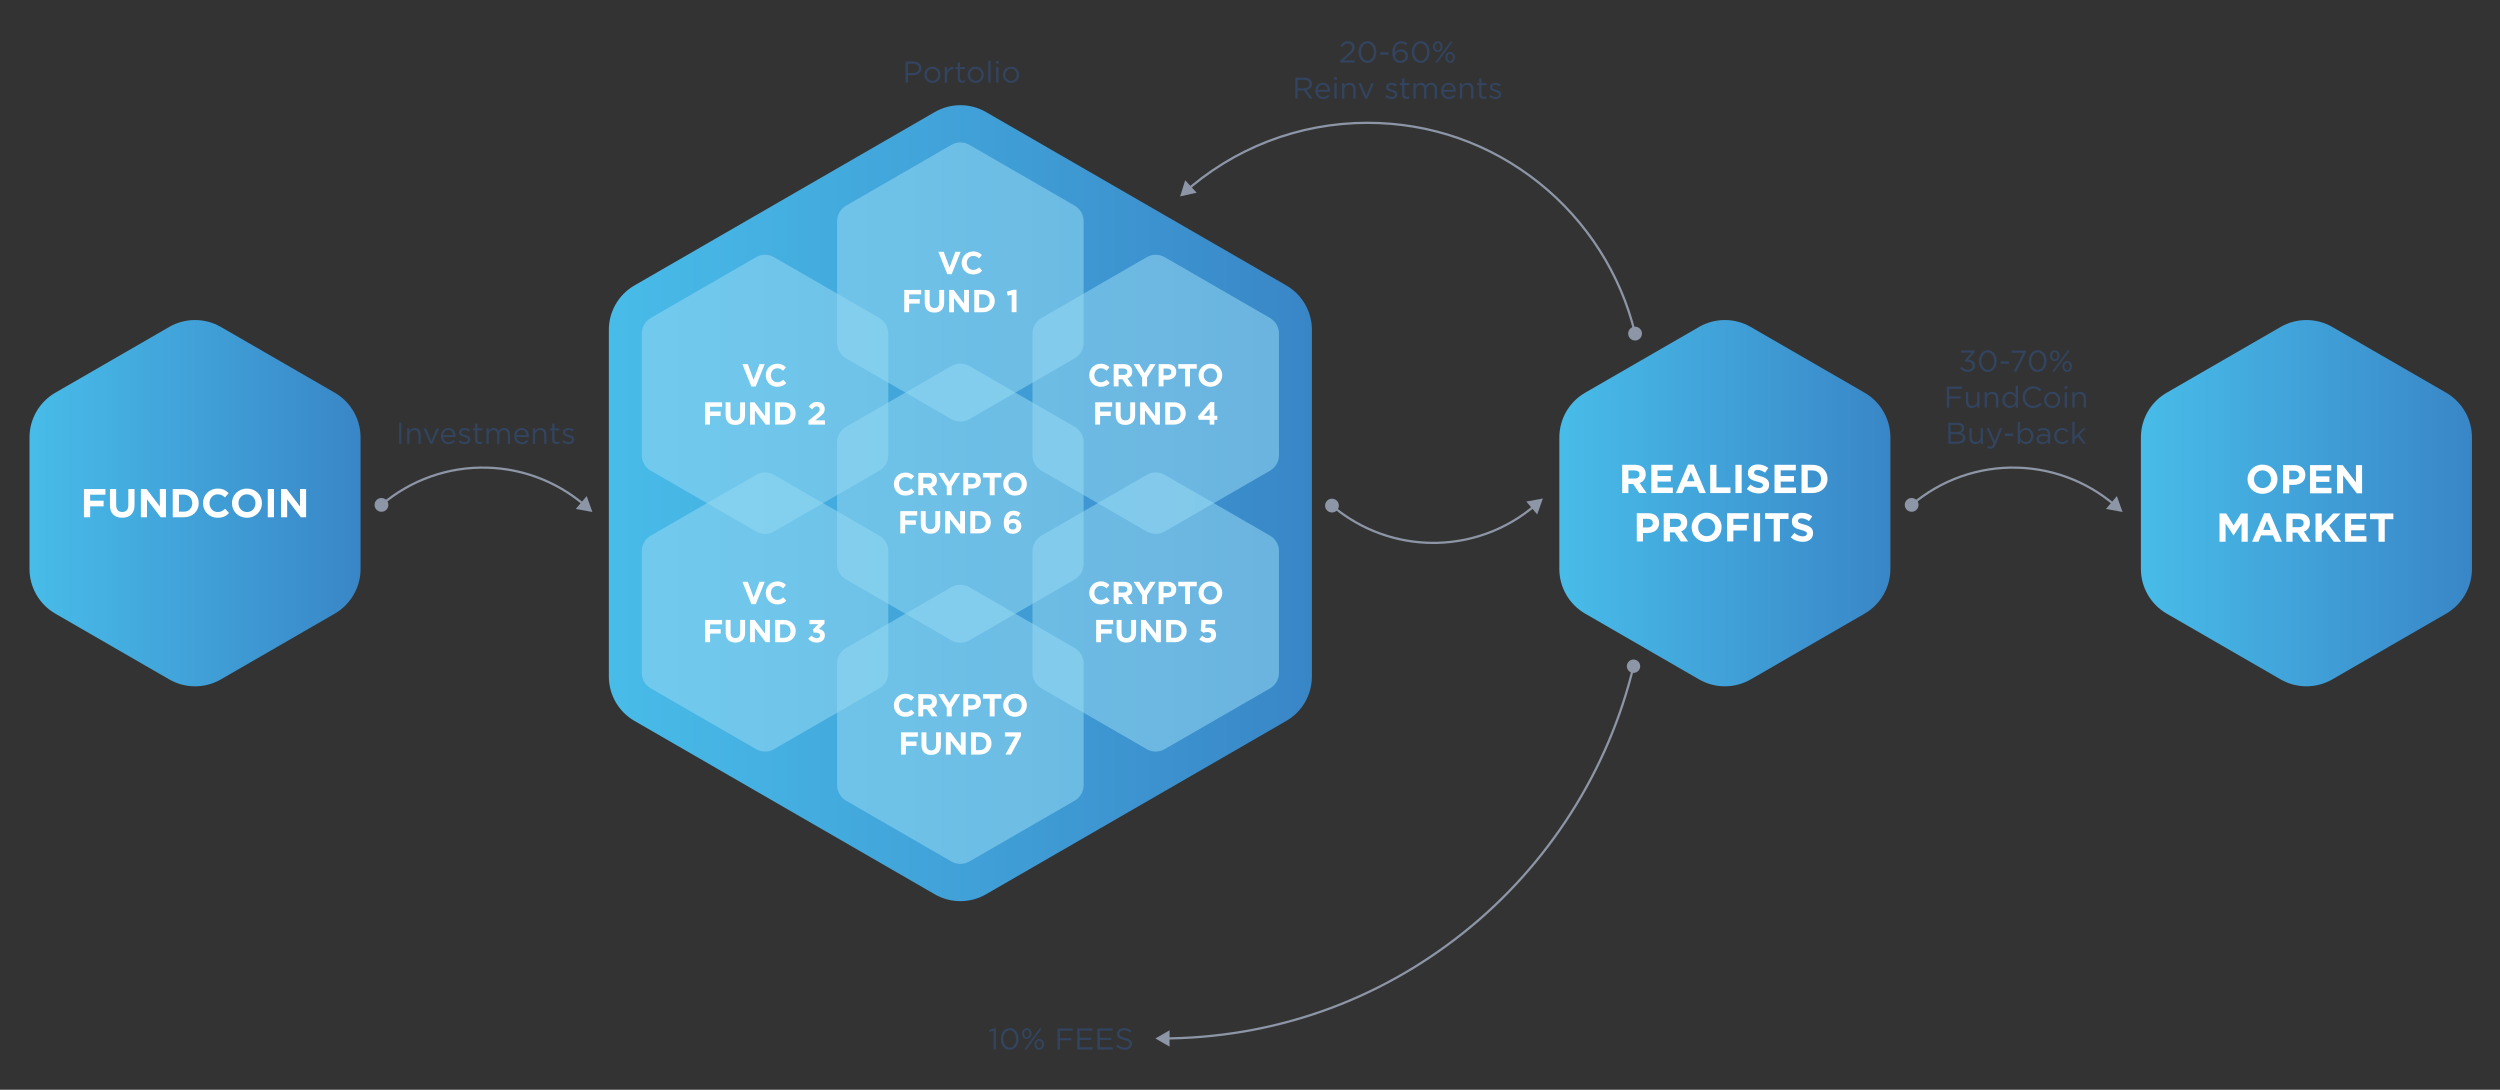 <?xml version="1.0" encoding="utf-8"?>
<!-- Generator: Adobe Illustrator 17.0.0, SVG Export Plug-In . SVG Version: 6.00 Build 0)  -->
<!DOCTYPE svg PUBLIC "-//W3C//DTD SVG 1.1//EN" "http://www.w3.org/Graphics/SVG/1.1/DTD/svg11.dtd">
<svg version="1.1" id="Layer_1" xmlns="http://www.w3.org/2000/svg" xmlns:xlink="http://www.w3.org/1999/xlink" x="0px" y="0px"
	 width="1105.51px" height="481.89px" viewBox="0 0 1105.51 481.89" enable-background="new 0 0 1105.51 481.89"
	 xml:space="preserve">
<rect x="0" y="0" width="1105.51" height="481.89" fill="#333333" stroke="none"/>
<g>
	<g>
		<path fill="#8D96A6" d="M260.675,226.009c-12.314-11.631-28.432-18.277-45.381-18.715c-16.973-0.448-33.391,5.37-46.286,16.352
			l-0.648-0.762c13.085-11.141,29.763-17.031,46.96-16.59c17.197,0.444,33.548,7.188,46.043,18.988L260.675,226.009z"/>
		<circle fill="#8D96A6" cx="168.684" cy="223.265" r="3.051"/>
		<polygon fill="#8D96A6" points="259.441,219.368 261.95,226.401 254.605,225.058 		"/>
	</g>
	<g>
		<path fill="#8D96A6" d="M937.332,226.009c-12.314-11.631-28.432-18.277-45.381-18.715c-16.954-0.445-33.389,5.37-46.285,16.352
			l-0.648-0.762c13.085-11.141,29.772-17.031,46.959-16.59c17.196,0.444,33.548,7.188,46.043,18.988L937.332,226.009z"/>
		<circle fill="#8D96A6" cx="845.342" cy="223.265" r="3.051"/>
		<polygon fill="#8D96A6" points="936.098,219.368 938.608,226.401 931.263,225.058 		"/>
	</g>
	<g>
		<path fill="#8D96A6" d="M633.827,240.567c-16.554,0-32.521-5.862-45.149-16.612l0.648-0.762
			c12.898,10.981,29.358,16.782,46.286,16.351c16.949-0.437,33.066-7.083,45.381-18.714l0.688,0.727
			c-12.495,11.801-28.847,18.544-46.043,18.987C635.034,240.559,634.428,240.567,633.827,240.567z"/>
		<circle fill="#8D96A6" cx="589.002" cy="223.573" r="3.051"/>
		<polygon fill="#8D96A6" points="679.758,227.471 682.268,220.438 674.923,221.781 		"/>
	</g>
	<g>
		<circle fill="#8D96A6" cx="722.346" cy="294.601" r="2.956"/>
		<polygon fill="#8D96A6" points="517.178,462.833 510.916,459.212 517.183,455.6 		"/>
		<path fill="#8D96A6" d="M513.221,459.716v-1c49.159,0,95.409-16.173,133.75-46.771c37.216-29.699,63.812-71.399,74.889-117.419
			l0.973,0.234c-11.129,46.234-37.849,88.129-75.237,117.966C609.075,443.468,562.609,459.716,513.221,459.716z"/>
	</g>
	<g>
		<circle fill="#8D96A6" cx="723.033" cy="147.513" r="3.059"/>
		<path fill="#8D96A6" d="M722.547,147.586c-6.259-26.002-21.286-49.564-42.314-66.346c-21.665-17.288-47.798-26.427-75.574-26.427
			c-30.237,0-59.199,11.194-81.552,31.521l-0.672-0.74c22.536-20.494,51.737-31.781,82.224-31.781
			c28.006,0,54.354,9.214,76.197,26.646c21.202,16.919,36.354,40.676,42.664,66.893L722.547,147.586z"/>
		<polygon fill="#8D96A6" points="524.095,79.707 521.859,86.852 529.164,85.215 		"/>
	</g>
	<g>
		<linearGradient id="SVGID_1_" gradientUnits="userSpaceOnUse" x1="13.045" y1="222.503" x2="159.44" y2="222.503">
			<stop  offset="0" style="stop-color:#48BCE9"/>
			<stop  offset="1" style="stop-color:#3986C7"/>
		</linearGradient>
		<path fill="url(#SVGID_1_)" d="M148.01,173.644l-50.338-29.063c-7.072-4.084-15.787-4.084-22.859,0l-50.338,29.063
			c-7.073,4.084-11.43,11.63-11.43,19.797v58.125c0,8.167,4.357,15.713,11.43,19.797l50.338,29.063
			c3.536,2.042,7.483,3.063,11.43,3.063s7.894-1.021,11.43-3.063l50.338-29.063c7.073-4.084,11.43-11.63,11.43-19.797v-58.125
			C159.44,185.274,155.083,177.728,148.01,173.644z"/>
		<g>
			<path fill="#FFFFFF" d="M37.118,216.262h9.504v2.496h-6.758v2.657h5.956v2.496h-5.956v4.832h-2.746V216.262z"/>
			<path fill="#FFFFFF" d="M48.619,223.395v-7.133h2.746v7.061c0,2.033,1.016,3.085,2.692,3.085s2.692-1.016,2.692-2.995v-7.151
				h2.746v7.044c0,3.78-2.122,5.634-5.474,5.634C50.67,228.94,48.619,227.068,48.619,223.395z"/>
			<path fill="#FFFFFF" d="M62.295,216.262h2.532l5.848,7.685v-7.685h2.711v12.482H71.05l-6.045-7.935v7.935h-2.71V216.262z"/>
			<path fill="#FFFFFF" d="M76.382,216.262h4.868c3.923,0,6.633,2.693,6.633,6.241c0,3.513-2.71,6.241-6.633,6.241h-4.868V216.262z
				 M81.249,226.266c2.247,0,3.762-1.516,3.762-3.762c0-2.211-1.515-3.762-3.762-3.762h-2.122v7.525H81.249z"/>
			<path fill="#FFFFFF" d="M89.772,222.504c0-3.548,2.674-6.455,6.508-6.455c2.353,0,3.673,0.891,4.832,2.033l-1.64,1.89
				c-0.963-0.874-1.783-1.391-3.21-1.391c-2.104,0-3.62,1.748-3.62,3.923c0,2.14,1.48,3.923,3.62,3.923
				c1.426,0,2.3-0.571,3.281-1.462l1.748,1.873c-1.284,1.373-2.71,2.122-5.117,2.122C92.501,228.958,89.772,226.123,89.772,222.504z
				"/>
			<path fill="#FFFFFF" d="M102.575,222.504c0-3.548,2.799-6.455,6.651-6.455c3.852,0,6.615,2.871,6.615,6.455
				c0,3.548-2.799,6.455-6.651,6.455C105.339,228.958,102.575,226.087,102.575,222.504z M112.971,222.504
				c0-2.14-1.57-3.923-3.78-3.923c-2.211,0-3.744,1.748-3.744,3.923c0,2.14,1.569,3.923,3.78,3.923
				C111.437,226.426,112.971,224.679,112.971,222.504z"/>
			<path fill="#FFFFFF" d="M118.409,216.262h2.746v12.482h-2.746V216.262z"/>
			<path fill="#FFFFFF" d="M124.275,216.262h2.532l5.848,7.685v-7.685h2.711v12.482h-2.336l-6.045-7.935v7.935h-2.71V216.262z"/>
		</g>
	</g>
	<g>
		<path fill="#32445F" d="M176.451,186.968h1.05v9.303h-1.05V186.968z"/>
		<path fill="#32445F" d="M180.054,189.4h1.023v1.196c0.452-0.745,1.17-1.342,2.353-1.342c1.661,0,2.632,1.116,2.632,2.751v4.266
			h-1.023v-4.014c0-1.276-0.691-2.073-1.9-2.073c-1.183,0-2.061,0.864-2.061,2.153v3.934h-1.023V189.4z"/>
		<path fill="#32445F" d="M187.302,189.4h1.13l2.312,5.702l2.326-5.702h1.103l-2.99,6.924h-0.903L187.302,189.4z"/>
		<path fill="#32445F" d="M198.416,195.54c0.944,0,1.608-0.385,2.167-0.97l0.638,0.571c-0.691,0.771-1.528,1.29-2.831,1.29
			c-1.887,0-3.429-1.449-3.429-3.588c0-1.994,1.396-3.588,3.296-3.588c2.033,0,3.203,1.621,3.203,3.641c0,0.093,0,0.2-0.014,0.359
			h-5.449C196.144,194.703,197.207,195.54,198.416,195.54z M200.423,192.43c-0.119-1.25-0.837-2.312-2.192-2.312
			c-1.183,0-2.087,0.983-2.233,2.312H200.423z"/>
		<path fill="#32445F" d="M202.687,195.394l0.519-0.731c0.744,0.558,1.568,0.877,2.379,0.877c0.824,0,1.422-0.425,1.422-1.116
			c0-0.691-0.811-0.957-1.714-1.209c-1.077-0.306-2.273-0.678-2.273-1.967c0-1.183,0.984-1.967,2.34-1.967
			c0.837,0,1.768,0.292,2.472,0.757l-0.465,0.771c-0.639-0.412-1.369-0.665-2.034-0.665c-0.811,0-1.328,0.425-1.328,1.023
			c0,0.651,0.851,0.904,1.768,1.183c1.062,0.319,2.206,0.731,2.206,1.994c0,1.303-1.077,2.06-2.445,2.06
			C204.548,196.404,203.458,196.019,202.687,195.394z"/>
		<path fill="#32445F" d="M210.106,194.45v-4.146h-0.957V189.4h0.957v-2.073h1.023v2.073h2.18v0.904h-2.18v4.014
			c0,0.837,0.465,1.143,1.156,1.143c0.346,0,0.638-0.066,0.997-0.239v0.877c-0.359,0.186-0.745,0.292-1.236,0.292
			C210.943,196.391,210.106,195.846,210.106,194.45z"/>
		<path fill="#32445F" d="M215.119,189.4h1.023v1.156c0.452-0.678,1.063-1.302,2.22-1.302c1.116,0,1.834,0.598,2.206,1.369
			c0.492-0.757,1.223-1.369,2.419-1.369c1.582,0,2.552,1.063,2.552,2.764v4.253h-1.023v-4.014c0-1.329-0.664-2.073-1.78-2.073
			c-1.037,0-1.901,0.771-1.901,2.126v3.96h-1.01v-4.041c0-1.289-0.678-2.046-1.768-2.046s-1.914,0.904-1.914,2.166v3.921h-1.023
			V189.4z"/>
		<path fill="#32445F" d="M230.796,195.54c0.944,0,1.608-0.385,2.167-0.97l0.638,0.571c-0.691,0.771-1.528,1.29-2.831,1.29
			c-1.887,0-3.429-1.449-3.429-3.588c0-1.994,1.396-3.588,3.296-3.588c2.033,0,3.203,1.621,3.203,3.641c0,0.093,0,0.2-0.014,0.359
			h-5.449C228.523,194.703,229.587,195.54,230.796,195.54z M232.803,192.43c-0.119-1.25-0.837-2.312-2.192-2.312
			c-1.183,0-2.087,0.983-2.233,2.312H232.803z"/>
		<path fill="#32445F" d="M235.638,189.4h1.023v1.196c0.452-0.745,1.17-1.342,2.353-1.342c1.661,0,2.632,1.116,2.632,2.751v4.266
			h-1.023v-4.014c0-1.276-0.691-2.073-1.9-2.073c-1.183,0-2.061,0.864-2.061,2.153v3.934h-1.023V189.4z"/>
		<path fill="#32445F" d="M244.188,194.45v-4.146h-0.957V189.4h0.957v-2.073h1.023v2.073h2.18v0.904h-2.18v4.014
			c0,0.837,0.465,1.143,1.156,1.143c0.346,0,0.638-0.066,0.996-0.239v0.877c-0.358,0.186-0.744,0.292-1.235,0.292
			C245.024,196.391,244.188,195.846,244.188,194.45z"/>
		<path fill="#32445F" d="M248.63,195.394l0.519-0.731c0.744,0.558,1.568,0.877,2.379,0.877c0.824,0,1.422-0.425,1.422-1.116
			c0-0.691-0.811-0.957-1.714-1.209c-1.077-0.306-2.273-0.678-2.273-1.967c0-1.183,0.984-1.967,2.34-1.967
			c0.837,0,1.768,0.292,2.472,0.757l-0.465,0.771c-0.639-0.412-1.369-0.665-2.034-0.665c-0.811,0-1.328,0.425-1.328,1.023
			c0,0.651,0.851,0.904,1.768,1.183c1.062,0.319,2.206,0.731,2.206,1.994c0,1.303-1.077,2.06-2.445,2.06
			C250.491,196.404,249.401,196.019,248.63,195.394z"/>
	</g>
	<g>
		<path fill="#32445F" d="M400.464,27.211h3.482c2.1,0,3.482,1.116,3.482,2.977c0,2.007-1.675,3.043-3.655,3.043h-2.26v3.283h-1.05
			V27.211z M403.813,32.274c1.542,0,2.552-0.824,2.552-2.073c0-1.329-0.997-2.02-2.499-2.02h-2.353v4.093H403.813z"/>
		<path fill="#32445F" d="M408.749,33.085c0-1.94,1.515-3.589,3.588-3.589c2.061,0,3.575,1.622,3.575,3.589
			c0,1.94-1.528,3.588-3.602,3.588C410.251,36.674,408.749,35.052,408.749,33.085z M414.862,33.085c0-1.476-1.103-2.685-2.552-2.685
			c-1.488,0-2.512,1.209-2.512,2.685c0,1.475,1.09,2.671,2.538,2.671C413.826,35.757,414.862,34.561,414.862,33.085z"/>
		<path fill="#32445F" d="M417.764,29.643h1.023v1.794c0.505-1.143,1.502-1.967,2.805-1.914v1.103h-0.08
			c-1.502,0-2.725,1.077-2.725,3.15v2.738h-1.023V29.643z"/>
		<path fill="#32445F" d="M423.509,34.693v-4.146h-0.957v-0.904h0.957V27.57h1.023v2.073h2.18v0.904h-2.18v4.014
			c0,0.837,0.465,1.143,1.156,1.143c0.346,0,0.638-0.066,0.996-0.239v0.877c-0.358,0.186-0.744,0.292-1.235,0.292
			C424.346,36.634,423.509,36.089,423.509,34.693z"/>
		<path fill="#32445F" d="M427.897,33.085c0-1.94,1.515-3.589,3.588-3.589c2.061,0,3.575,1.622,3.575,3.589
			c0,1.94-1.528,3.588-3.602,3.588C429.399,36.674,427.897,35.052,427.897,33.085z M434.011,33.085c0-1.476-1.103-2.685-2.552-2.685
			c-1.488,0-2.512,1.209-2.512,2.685c0,1.475,1.09,2.671,2.538,2.671C432.975,35.757,434.011,34.561,434.011,33.085z"/>
		<path fill="#32445F" d="M437.006,26.812h1.023v9.702h-1.023V26.812z"/>
		<path fill="#32445F" d="M440.437,27.012h1.169v1.129h-1.169V27.012z M440.503,29.643h1.023v6.871h-1.023V29.643z"/>
		<path fill="#32445F" d="M443.481,33.085c0-1.94,1.515-3.589,3.588-3.589c2.061,0,3.575,1.622,3.575,3.589
			c0,1.94-1.528,3.588-3.602,3.588C444.983,36.674,443.481,35.052,443.481,33.085z M449.595,33.085c0-1.476-1.103-2.685-2.552-2.685
			c-1.488,0-2.512,1.209-2.512,2.685c0,1.475,1.09,2.671,2.538,2.671C448.559,35.757,449.595,34.561,449.595,33.085z"/>
	</g>
	<g>
		<path fill="#32445F" d="M439.37,455.803l-1.754,0.545l-0.253-0.85l2.272-0.785h0.771v9.37h-1.037V455.803z"/>
		<path fill="#32445F" d="M442.576,459.432c0-2.605,1.555-4.812,3.947-4.812c2.392,0,3.907,2.18,3.907,4.812
			c0,2.604-1.542,4.811-3.934,4.811C444.09,464.242,442.576,462.062,442.576,459.432z M449.34,459.432
			c0-2.033-1.116-3.854-2.844-3.854c-1.741,0-2.831,1.78-2.831,3.854c0,2.033,1.116,3.854,2.857,3.854
			S449.34,461.491,449.34,459.432z"/>
		<path fill="#32445F" d="M451.95,457.053c0-1.263,0.851-2.379,2.126-2.379c1.249,0,2.087,1.103,2.087,2.379
			c0,1.262-0.851,2.379-2.113,2.379S451.95,458.328,451.95,457.053z M455.286,457.053c0-0.931-0.559-1.635-1.236-1.635
			c-0.731,0-1.209,0.73-1.209,1.635c0,0.93,0.545,1.635,1.235,1.635C454.793,458.688,455.286,457.969,455.286,457.053z
			 M459.738,454.779h0.943l-6.818,9.304h-0.956L459.738,454.779z M457.438,461.811c0-1.263,0.851-2.379,2.113-2.379
			s2.087,1.104,2.087,2.379c0,1.262-0.837,2.379-2.113,2.379C458.276,464.189,457.438,463.086,457.438,461.811z M460.761,461.811
			c0-0.931-0.545-1.635-1.236-1.635c-0.718,0-1.209,0.73-1.209,1.635c0,0.93,0.545,1.635,1.235,1.635
			C460.283,463.445,460.761,462.728,460.761,461.811z"/>
		<path fill="#32445F" d="M467.654,454.779h6.686v0.971h-5.636v3.322h5.037v0.957h-5.037v4.054h-1.05V454.779z"/>
		<path fill="#32445F" d="M476.376,454.779h6.726v0.957h-5.676v3.177h5.077v0.957h-5.077v3.256h5.742v0.957h-6.792V454.779z"/>
		<path fill="#32445F" d="M485.286,454.779h6.726v0.957h-5.676v3.177h5.077v0.957h-5.077v3.256h5.742v0.957h-6.792V454.779z"/>
		<path fill="#32445F" d="M493.583,462.728l0.651-0.771c0.971,0.877,1.9,1.315,3.189,1.315c1.25,0,2.073-0.665,2.073-1.608
			c0-0.863-0.465-1.355-2.418-1.768c-2.141-0.465-3.124-1.156-3.124-2.711c0-1.463,1.289-2.539,3.058-2.539
			c1.355,0,2.325,0.386,3.269,1.144l-0.611,0.811c-0.863-0.704-1.728-1.011-2.685-1.011c-1.209,0-1.979,0.665-1.979,1.529
			c0,0.877,0.478,1.369,2.524,1.807c2.073,0.453,3.03,1.21,3.03,2.658c0,1.596-1.329,2.632-3.176,2.632
			C495.91,464.216,494.7,463.725,493.583,462.728z"/>
	</g>
	<g>
		<path fill="#32445F" d="M592.615,26.853l3.375-2.977c1.436-1.263,1.941-1.994,1.941-2.924c0-1.09-0.865-1.781-1.875-1.781
			c-1.062,0-1.754,0.558-2.498,1.595l-0.771-0.558c0.838-1.249,1.715-1.98,3.35-1.98c1.676,0,2.885,1.116,2.885,2.658
			c0,1.356-0.732,2.18-2.354,3.615l-2.484,2.206h4.93v0.957h-6.498V26.853z"/>
		<path fill="#32445F" d="M600.766,23.012c0-2.604,1.555-4.811,3.947-4.811s3.908,2.18,3.908,4.811c0,2.605-1.543,4.812-3.934,4.812
			C602.281,27.823,600.766,25.644,600.766,23.012z M607.531,23.012c0-2.033-1.117-3.854-2.844-3.854
			c-1.742,0-2.832,1.781-2.832,3.854c0,2.034,1.117,3.854,2.857,3.854C606.455,26.866,607.531,25.072,607.531,23.012z"/>
		<path fill="#32445F" d="M610.314,23.131h3.693v1.077h-3.693V23.131z"/>
		<path fill="#32445F" d="M615.686,23.251c0-2.831,1.436-5.05,3.869-5.05c1.115,0,1.939,0.399,2.75,1.063l-0.611,0.811
			c-0.691-0.585-1.342-0.917-2.193-0.917c-1.674,0-2.725,1.688-2.725,4.067v0.04c0.506-0.745,1.289-1.422,2.645-1.422
			c1.729,0,3.217,1.117,3.217,2.884c0,1.794-1.449,3.097-3.336,3.097C617.215,27.823,615.686,26.561,615.686,23.251z M621.561,24.74
			c0-1.143-0.93-1.994-2.273-1.994c-1.395,0-2.324,0.997-2.324,2.06c0,1.183,0.982,2.086,2.352,2.086S621.561,25.949,621.561,24.74z
			"/>
		<path fill="#32445F" d="M624.303,23.012c0-2.604,1.555-4.811,3.947-4.811s3.908,2.18,3.908,4.811c0,2.605-1.543,4.812-3.934,4.812
			C625.818,27.823,624.303,25.644,624.303,23.012z M631.068,23.012c0-2.033-1.117-3.854-2.844-3.854
			c-1.742,0-2.832,1.781-2.832,3.854c0,2.034,1.117,3.854,2.857,3.854C629.992,26.866,631.068,25.072,631.068,23.012z"/>
		<path fill="#32445F" d="M633.678,20.633c0-1.263,0.85-2.379,2.125-2.379c1.25,0,2.088,1.103,2.088,2.379
			c0,1.263-0.852,2.379-2.113,2.379C634.514,23.012,633.678,21.909,633.678,20.633z M637.014,20.633c0-0.93-0.559-1.635-1.236-1.635
			c-0.732,0-1.209,0.731-1.209,1.635c0,0.931,0.545,1.635,1.234,1.635C636.521,22.268,637.014,21.55,637.014,20.633z M641.465,18.36
			h0.943l-6.818,9.303h-0.955L641.465,18.36z M639.166,25.391c0-1.263,0.85-2.379,2.113-2.379c1.262,0,2.086,1.104,2.086,2.379
			c0,1.262-0.836,2.379-2.113,2.379C640.004,27.77,639.166,26.667,639.166,25.391z M642.488,25.391c0-0.931-0.545-1.635-1.236-1.635
			c-0.717,0-1.209,0.731-1.209,1.635c0,0.93,0.545,1.634,1.236,1.634C642.01,27.025,642.488,26.308,642.488,25.391z"/>
		<path fill="#32445F" d="M572.775,34.317h4c1.143,0,2.061,0.346,2.645,0.93c0.453,0.452,0.719,1.103,0.719,1.861
			c0,1.542-1.064,2.445-2.525,2.711l2.857,3.801h-1.289l-2.699-3.615h-2.658v3.615h-1.049V34.317z M576.682,39.062
			c1.396,0,2.393-0.718,2.393-1.94c0-1.143-0.877-1.834-2.379-1.834h-2.871v3.774H576.682z"/>
		<path fill="#32445F" d="M585.113,42.89c0.945,0,1.609-0.385,2.168-0.97l0.637,0.571c-0.691,0.771-1.527,1.29-2.83,1.29
			c-1.887,0-3.43-1.449-3.43-3.588c0-1.994,1.396-3.588,3.297-3.588c2.033,0,3.203,1.621,3.203,3.641c0,0.093,0,0.2-0.014,0.359
			h-5.449C582.842,42.052,583.904,42.89,585.113,42.89z M587.121,39.78c-0.119-1.25-0.838-2.312-2.193-2.312
			c-1.182,0-2.086,0.983-2.232,2.312H587.121z"/>
		<path fill="#32445F" d="M589.982,34.118h1.17v1.129h-1.17V34.118z M590.049,36.75h1.023v6.871h-1.023V36.75z"/>
		<path fill="#32445F" d="M593.453,36.75h1.023v1.196c0.451-0.745,1.17-1.342,2.352-1.342c1.662,0,2.633,1.116,2.633,2.751v4.266
			h-1.023v-4.014c0-1.276-0.691-2.073-1.9-2.073c-1.184,0-2.061,0.864-2.061,2.153v3.934h-1.023V36.75z"/>
		<path fill="#32445F" d="M600.699,36.75h1.131l2.312,5.702l2.326-5.702h1.102l-2.99,6.924h-0.902L600.699,36.75z"/>
		<path fill="#32445F" d="M612.602,42.744l0.518-0.731c0.744,0.558,1.568,0.877,2.379,0.877c0.824,0,1.422-0.425,1.422-1.116
			c0-0.691-0.811-0.957-1.713-1.209c-1.078-0.306-2.273-0.678-2.273-1.967c0-1.183,0.984-1.967,2.34-1.967
			c0.836,0,1.768,0.292,2.471,0.757l-0.465,0.771c-0.639-0.412-1.369-0.665-2.033-0.665c-0.811,0-1.328,0.425-1.328,1.023
			c0,0.651,0.85,0.904,1.768,1.183c1.062,0.319,2.205,0.731,2.205,1.994c0,1.303-1.076,2.06-2.445,2.06
			C614.463,43.753,613.373,43.368,612.602,42.744z"/>
		<path fill="#32445F" d="M620.021,41.8v-4.146h-0.957V36.75h0.957v-2.073h1.023v2.073h2.18v0.904h-2.18v4.014
			c0,0.837,0.465,1.143,1.156,1.143c0.346,0,0.637-0.066,0.996-0.239v0.877c-0.359,0.186-0.744,0.292-1.236,0.292
			C620.857,43.74,620.021,43.195,620.021,41.8z"/>
		<path fill="#32445F" d="M625.033,36.75h1.023v1.156c0.453-0.678,1.064-1.302,2.221-1.302c1.115,0,1.834,0.598,2.205,1.369
			c0.492-0.757,1.223-1.369,2.42-1.369c1.582,0,2.551,1.063,2.551,2.764v4.253h-1.023v-4.014c0-1.329-0.664-2.073-1.779-2.073
			c-1.037,0-1.902,0.771-1.902,2.126v3.96h-1.01V39.58c0-1.289-0.678-2.046-1.768-2.046s-1.914,0.904-1.914,2.166v3.921h-1.023
			V36.75z"/>
		<path fill="#32445F" d="M640.709,42.89c0.945,0,1.609-0.385,2.168-0.97l0.637,0.571c-0.691,0.771-1.527,1.29-2.83,1.29
			c-1.887,0-3.43-1.449-3.43-3.588c0-1.994,1.396-3.588,3.297-3.588c2.033,0,3.203,1.621,3.203,3.641c0,0.093,0,0.2-0.014,0.359
			h-5.449C638.438,42.052,639.5,42.89,640.709,42.89z M642.717,39.78c-0.119-1.25-0.838-2.312-2.193-2.312
			c-1.182,0-2.086,0.983-2.232,2.312H642.717z"/>
		<path fill="#32445F" d="M645.551,36.75h1.023v1.196c0.453-0.745,1.17-1.342,2.354-1.342c1.66,0,2.631,1.116,2.631,2.751v4.266
			h-1.023v-4.014c0-1.276-0.691-2.073-1.9-2.073c-1.182,0-2.061,0.864-2.061,2.153v3.934h-1.023V36.75z"/>
		<path fill="#32445F" d="M654.102,41.8v-4.146h-0.957V36.75h0.957v-2.073h1.023v2.073h2.18v0.904h-2.18v4.014
			c0,0.837,0.465,1.143,1.156,1.143c0.346,0,0.639-0.066,0.998-0.239v0.877c-0.359,0.186-0.746,0.292-1.236,0.292
			C654.939,43.74,654.102,43.195,654.102,41.8z"/>
		<path fill="#32445F" d="M658.543,42.744l0.52-0.731c0.744,0.558,1.568,0.877,2.379,0.877c0.824,0,1.422-0.425,1.422-1.116
			c0-0.691-0.811-0.957-1.715-1.209c-1.076-0.306-2.273-0.678-2.273-1.967c0-1.183,0.984-1.967,2.34-1.967
			c0.838,0,1.768,0.292,2.473,0.757l-0.465,0.771c-0.639-0.412-1.369-0.665-2.035-0.665c-0.811,0-1.328,0.425-1.328,1.023
			c0,0.651,0.852,0.904,1.768,1.183c1.062,0.319,2.207,0.731,2.207,1.994c0,1.303-1.078,2.06-2.445,2.06
			C660.404,43.753,659.314,43.368,658.543,42.744z"/>
	</g>
	<g>
		<path fill="#32445F" d="M866.778,162.82l0.758-0.678c0.718,0.877,1.582,1.382,2.725,1.382c1.13,0,2.033-0.718,2.033-1.834
			c0-1.156-1.076-1.794-2.604-1.794h-0.599l-0.212-0.625l2.937-3.31h-4.545v-0.943h5.94v0.771l-2.924,3.243
			c1.622,0.133,3.07,0.917,3.07,2.645c0,1.662-1.382,2.805-3.109,2.805C868.692,164.482,867.536,163.804,866.778,162.82z"/>
		<path fill="#32445F" d="M875.09,159.67c0-2.604,1.555-4.811,3.947-4.811c2.392,0,3.907,2.18,3.907,4.811
			c0,2.605-1.542,4.812-3.934,4.812C876.604,164.482,875.09,162.302,875.09,159.67z M881.854,159.67
			c0-2.033-1.116-3.854-2.844-3.854c-1.741,0-2.831,1.781-2.831,3.854c0,2.034,1.116,3.854,2.857,3.854
			S881.854,161.73,881.854,159.67z"/>
		<path fill="#32445F" d="M884.638,159.79h3.694v1.077h-3.694V159.79z"/>
		<path fill="#32445F" d="M894.688,155.976h-5.117v-0.957h6.313v0.784l-4.227,8.519h-1.17L894.688,155.976z"/>
		<path fill="#32445F" d="M897.15,159.67c0-2.604,1.555-4.811,3.947-4.811c2.392,0,3.907,2.18,3.907,4.811
			c0,2.605-1.542,4.812-3.934,4.812C898.665,164.482,897.15,162.302,897.15,159.67z M903.915,159.67
			c0-2.033-1.116-3.854-2.844-3.854c-1.741,0-2.831,1.781-2.831,3.854c0,2.034,1.116,3.854,2.857,3.854
			S903.915,161.73,903.915,159.67z"/>
		<path fill="#32445F" d="M906.525,157.292c0-1.263,0.851-2.379,2.126-2.379c1.249,0,2.087,1.103,2.087,2.379
			c0,1.263-0.851,2.379-2.113,2.379S906.525,158.567,906.525,157.292z M909.861,157.292c0-0.93-0.559-1.635-1.236-1.635
			c-0.731,0-1.209,0.731-1.209,1.635c0,0.931,0.544,1.635,1.235,1.635C909.369,158.926,909.861,158.208,909.861,157.292z
			 M914.313,155.019h0.943l-6.818,9.303h-0.956L914.313,155.019z M912.014,162.05c0-1.263,0.851-2.379,2.113-2.379
			s2.087,1.104,2.087,2.379c0,1.262-0.837,2.379-2.113,2.379C912.852,164.429,912.014,163.326,912.014,162.05z M915.337,162.05
			c0-0.931-0.545-1.635-1.236-1.635c-0.718,0-1.209,0.731-1.209,1.635c0,0.93,0.545,1.634,1.235,1.634
			C914.858,163.684,915.337,162.967,915.337,162.05z"/>
		<path fill="#32445F" d="M860.888,170.976h6.686v0.97h-5.636v3.323h5.037v0.957h-5.037v4.054h-1.05V170.976z"/>
		<path fill="#32445F" d="M869.332,177.674v-4.266h1.022v4.014c0,1.276,0.691,2.073,1.901,2.073c1.169,0,2.06-0.864,2.06-2.153
			v-3.934h1.01v6.871h-1.01v-1.196c-0.465,0.745-1.17,1.342-2.353,1.342C870.302,180.425,869.332,179.309,869.332,177.674z"/>
		<path fill="#32445F" d="M877.629,173.408h1.023v1.196c0.452-0.745,1.17-1.342,2.353-1.342c1.661,0,2.632,1.116,2.632,2.751v4.266
			h-1.023v-4.014c0-1.276-0.691-2.073-1.9-2.073c-1.183,0-2.061,0.864-2.061,2.153v3.934h-1.023V173.408z"/>
		<path fill="#32445F" d="M885.422,176.837c0-2.246,1.635-3.575,3.283-3.575c1.275,0,2.1,0.691,2.631,1.462v-4.147h1.023v9.702
			h-1.023v-1.382c-0.558,0.824-1.368,1.528-2.631,1.528C887.057,180.425,885.422,179.123,885.422,176.837z M891.376,176.824
			c0-1.582-1.209-2.645-2.485-2.645c-1.329,0-2.419,0.983-2.419,2.671c0,1.621,1.116,2.658,2.419,2.658
			C890.167,179.508,891.376,178.432,891.376,176.824z"/>
		<path fill="#32445F" d="M894.41,175.627c0-2.631,1.968-4.811,4.705-4.811c1.688,0,2.672,0.625,3.602,1.502l-0.69,0.744
			c-0.784-0.744-1.662-1.276-2.924-1.276c-2.061,0-3.603,1.675-3.603,3.841c0,2.153,1.556,3.841,3.603,3.841
			c1.275,0,2.112-0.492,3.003-1.342l0.691,0.731c-0.971,0.983-2.033,1.582-3.722,1.582
			C896.391,180.439,894.41,178.326,894.41,175.627z"/>
		<path fill="#32445F" d="M903.905,176.851c0-1.94,1.515-3.588,3.588-3.588c2.061,0,3.575,1.621,3.575,3.588
			c0,1.94-1.528,3.588-3.602,3.588C905.407,180.439,903.905,178.817,903.905,176.851z M910.019,176.851
			c0-1.476-1.103-2.685-2.552-2.685c-1.488,0-2.512,1.209-2.512,2.685c0,1.475,1.09,2.671,2.538,2.671
			C908.982,179.522,910.019,178.326,910.019,176.851z"/>
		<path fill="#32445F" d="M912.948,170.777h1.169v1.129h-1.169V170.777z M913.015,173.408h1.023v6.871h-1.023V173.408z"/>
		<path fill="#32445F" d="M916.418,173.408h1.023v1.196c0.452-0.745,1.17-1.342,2.353-1.342c1.661,0,2.632,1.116,2.632,2.751v4.266
			h-1.023v-4.014c0-1.276-0.691-2.073-1.9-2.073c-1.183,0-2.061,0.864-2.061,2.153v3.934h-1.023V173.408z"/>
		<path fill="#32445F" d="M861.553,186.933h3.961c1.063,0,1.914,0.292,2.432,0.824c0.386,0.399,0.599,0.891,0.599,1.515
			c0,1.209-0.744,1.834-1.476,2.153c1.104,0.332,1.994,0.97,1.994,2.272c0,1.595-1.343,2.539-3.376,2.539h-4.134V186.933z
			 M865.341,191.08c1.263,0,2.14-0.571,2.14-1.688c0-0.917-0.73-1.515-2.06-1.515h-2.831v3.203H865.341z M865.713,195.292
			c1.409,0,2.286-0.625,2.286-1.688c0-1.01-0.851-1.595-2.472-1.595h-2.938v3.283H865.713z"/>
		<path fill="#32445F" d="M870.875,193.631v-4.266h1.022v4.014c0,1.276,0.691,2.073,1.901,2.073c1.169,0,2.06-0.864,2.06-2.153
			v-3.934h1.01v6.871h-1.01v-1.196c-0.465,0.745-1.17,1.342-2.353,1.342C871.845,196.382,870.875,195.266,870.875,193.631z"/>
		<path fill="#32445F" d="M878.773,198.057l0.346-0.811c0.332,0.172,0.638,0.252,1.076,0.252c0.611,0,0.997-0.319,1.409-1.289
			l-3.123-6.845h1.13l2.498,5.728l2.206-5.728h1.09l-2.884,7.097c-0.585,1.422-1.249,1.94-2.286,1.94
			C879.664,198.403,879.238,198.283,878.773,198.057z"/>
		<path fill="#32445F" d="M886.553,191.704h3.694v1.077h-3.694V191.704z"/>
		<path fill="#32445F" d="M893.279,194.92v1.316h-1.023v-9.702h1.023v4.213c0.559-0.824,1.369-1.528,2.632-1.528
			c1.648,0,3.283,1.302,3.283,3.588c0,2.246-1.622,3.575-3.283,3.575C894.635,196.382,893.812,195.691,893.279,194.92z
			 M898.144,192.794c0-1.621-1.116-2.658-2.419-2.658c-1.275,0-2.485,1.076-2.485,2.671c0,1.595,1.21,2.658,2.485,2.658
			C897.054,195.465,898.144,194.482,898.144,192.794z"/>
		<path fill="#32445F" d="M900.568,194.216c0-1.476,1.195-2.246,2.937-2.246c0.878,0,1.489,0.12,2.101,0.292v-0.213
			c0-1.223-0.745-1.861-2.034-1.861c-0.811,0-1.448,0.2-2.086,0.492l-0.306-0.837c0.757-0.346,1.488-0.585,2.498-0.585
			c0.971,0,1.728,0.266,2.22,0.758c0.479,0.478,0.718,1.143,0.718,2.02v4.2h-1.01v-1.023c-0.479,0.611-1.263,1.169-2.473,1.169
			C901.844,196.382,900.568,195.651,900.568,194.216z M905.618,193.711v-0.638c-0.505-0.146-1.169-0.292-2.007-0.292
			c-1.275,0-2.007,0.558-2.007,1.409c0,0.864,0.798,1.369,1.728,1.369C904.595,195.559,905.618,194.801,905.618,193.711z"/>
		<path fill="#32445F" d="M908.36,192.808c0-1.94,1.515-3.588,3.521-3.588c1.303,0,2.113,0.544,2.752,1.223l-0.651,0.691
			c-0.545-0.571-1.184-1.01-2.113-1.01c-1.396,0-2.459,1.183-2.459,2.685c0,1.488,1.09,2.671,2.525,2.671
			c0.877,0,1.528-0.452,2.073-1.037l0.678,0.625c-0.691,0.771-1.516,1.329-2.805,1.329
			C909.875,196.396,908.36,194.761,908.36,192.808z"/>
		<path fill="#32445F" d="M916.378,186.534h1.023v6.699l3.708-3.868h1.276l-2.884,2.95l2.977,3.921h-1.223l-2.459-3.203
			l-1.396,1.409v1.794h-1.023V186.534z"/>
	</g>
	<g>
		<linearGradient id="SVGID_2_" gradientUnits="userSpaceOnUse" x1="946.711" y1="222.503" x2="1093.106" y2="222.503">
			<stop  offset="0" style="stop-color:#48BCE9"/>
			<stop  offset="1" style="stop-color:#3986C7"/>
		</linearGradient>
		<path fill="url(#SVGID_2_)" d="M1081.677,173.644l-50.338-29.063c-7.072-4.084-15.787-4.084-22.859,0l-50.338,29.063
			c-7.073,4.084-11.43,11.63-11.43,19.797v58.125c0,8.167,4.357,15.713,11.43,19.797l50.338,29.063
			c3.536,2.042,7.483,3.063,11.43,3.063c3.947,0,7.894-1.021,11.43-3.063l50.338-29.063c7.073-4.084,11.43-11.63,11.43-19.797
			v-58.125C1093.106,185.274,1088.75,177.728,1081.677,173.644z"/>
		<g>
			<path fill="#FFFFFF" d="M993.858,211.912c0-3.548,2.799-6.455,6.651-6.455c3.852,0,6.615,2.871,6.615,6.455
				c0,3.548-2.799,6.455-6.651,6.455C996.622,218.367,993.858,215.496,993.858,211.912z M1004.254,211.912
				c0-2.14-1.57-3.923-3.78-3.923c-2.211,0-3.744,1.748-3.744,3.923c0,2.14,1.569,3.922,3.78,3.922
				C1002.72,215.835,1004.254,214.088,1004.254,211.912z"/>
			<path fill="#FFFFFF" d="M1009.567,205.671h5.1c2.978,0,4.779,1.766,4.779,4.351c0,2.889-2.247,4.387-5.046,4.387h-2.086v3.744
				h-2.746V205.671z M1014.488,211.965c1.373,0,2.175-0.82,2.175-1.926c0-1.23-0.856-1.89-2.229-1.89h-2.122v3.816H1014.488z"/>
			<path fill="#FFFFFF" d="M1021.478,205.671h9.415v2.443h-6.686v2.532h5.884v2.443h-5.884v2.621h6.776v2.443h-9.504V205.671z"/>
			<path fill="#FFFFFF" d="M1033.424,205.671h2.532l5.848,7.685v-7.685h2.711v12.482h-2.336l-6.045-7.935v7.935h-2.71V205.671z"/>
			<path fill="#FFFFFF" d="M981.475,227.068h2.96l3.281,5.278l3.281-5.278h2.96v12.482h-2.728v-8.149l-3.513,5.332h-0.071
				l-3.477-5.278v8.095h-2.692V227.068z"/>
			<path fill="#FFFFFF" d="M1001.231,226.979h2.532l5.349,12.571h-2.871l-1.141-2.799h-5.278l-1.141,2.799h-2.8L1001.231,226.979z
				 M1004.12,234.326l-1.658-4.048l-1.659,4.048H1004.12z"/>
			<path fill="#FFFFFF" d="M1011.038,227.068h5.706c1.587,0,2.817,0.446,3.638,1.266c0.695,0.695,1.07,1.677,1.07,2.889
				c0,2.015-1.088,3.281-2.675,3.869l3.049,4.458h-3.21l-2.71-3.994h-2.122v3.994h-2.746V227.068z M1016.566,233.131
				c1.338,0,2.104-0.713,2.104-1.801c0-1.177-0.82-1.783-2.158-1.783h-2.728v3.584H1016.566z"/>
			<path fill="#FFFFFF" d="M1023.93,227.068h2.746v5.457l5.064-5.457h3.317l-5.082,5.296l5.313,7.186h-3.299l-3.869-5.313
				l-1.444,1.497v3.816h-2.746V227.068z"/>
			<path fill="#FFFFFF" d="M1036.946,227.068h9.415v2.443h-6.687v2.532h5.884v2.443h-5.884v2.621h6.776v2.443h-9.504V227.068z"/>
			<path fill="#FFFFFF" d="M1051.799,229.6h-3.798v-2.532h10.342v2.532h-3.798v9.95h-2.746V229.6z"/>
		</g>
	</g>
	<g>
		<linearGradient id="SVGID_3_" gradientUnits="userSpaceOnUse" x1="689.545" y1="222.503" x2="835.94" y2="222.503">
			<stop  offset="0" style="stop-color:#48BCE9"/>
			<stop  offset="1" style="stop-color:#3986C7"/>
		</linearGradient>
		<path fill="url(#SVGID_3_)" d="M824.51,173.644l-50.338-29.063c-7.072-4.084-15.787-4.084-22.859,0l-50.338,29.063
			c-7.073,4.084-11.43,11.63-11.43,19.797v58.125c0,8.167,4.357,15.713,11.43,19.797l50.338,29.063
			c3.536,2.042,7.483,3.063,11.43,3.063c3.947,0,7.894-1.021,11.43-3.063l50.338-29.063c7.073-4.084,11.43-11.63,11.43-19.797
			v-58.125C835.94,185.274,831.583,177.728,824.51,173.644z"/>
		<g>
			<path fill="#FFFFFF" d="M717.336,205.546h5.706c1.587,0,2.817,0.446,3.638,1.266c0.695,0.695,1.07,1.677,1.07,2.889
				c0,2.015-1.088,3.281-2.675,3.869l3.049,4.458h-3.21l-2.71-3.994h-2.122v3.994h-2.746V205.546z M722.864,211.609
				c1.338,0,2.104-0.713,2.104-1.801c0-1.177-0.82-1.783-2.158-1.783h-2.728v3.584H722.864z"/>
			<path fill="#FFFFFF" d="M730.228,205.546h9.415v2.443h-6.686v2.532h5.884v2.443h-5.884v2.621h6.776v2.443h-9.504V205.546z"/>
			<path fill="#FFFFFF" d="M746.454,205.457h2.532l5.349,12.571h-2.871l-1.141-2.799h-5.278l-1.141,2.799h-2.8L746.454,205.457z
				 M749.342,212.804l-1.658-4.048l-1.659,4.048H749.342z"/>
			<path fill="#FFFFFF" d="M756.261,205.546h2.746v9.986h6.223v2.496h-8.969V205.546z"/>
			<path fill="#FFFFFF" d="M767.423,205.546h2.746v12.482h-2.746V205.546z"/>
			<path fill="#FFFFFF" d="M772.433,216.209l1.623-1.944c1.123,0.927,2.3,1.516,3.727,1.516c1.123,0,1.801-0.446,1.801-1.213
				c0-0.695-0.428-1.052-2.514-1.587c-2.514-0.642-4.137-1.337-4.137-3.851c0-2.264,1.819-3.762,4.369-3.762
				c1.819,0,3.37,0.571,4.636,1.587l-1.426,2.068c-1.106-0.767-2.193-1.23-3.246-1.23c-1.052,0-1.605,0.481-1.605,1.123
				c0,0.82,0.535,1.087,2.692,1.64c2.532,0.66,3.959,1.57,3.959,3.78c0,2.479-1.89,3.869-4.583,3.869
				C775.839,218.206,773.931,217.546,772.433,216.209z"/>
			<path fill="#FFFFFF" d="M784.7,205.546h9.415v2.443h-6.686v2.532h5.884v2.443h-5.884v2.621h6.776v2.443H784.7V205.546z"/>
			<path fill="#FFFFFF" d="M796.647,205.546h4.868c3.923,0,6.633,2.693,6.633,6.241c0,3.513-2.71,6.241-6.633,6.241h-4.868V205.546z
				 M801.515,215.55c2.247,0,3.762-1.516,3.762-3.762c0-2.211-1.515-3.762-3.762-3.762h-2.122v7.525H801.515z"/>
			<path fill="#FFFFFF" d="M723.791,226.943h5.1c2.978,0,4.779,1.766,4.779,4.351c0,2.889-2.247,4.387-5.046,4.387h-2.086v3.744
				h-2.746V226.943z M728.712,233.238c1.373,0,2.175-0.82,2.175-1.926c0-1.23-0.856-1.89-2.229-1.89h-2.122v3.816H728.712z"/>
			<path fill="#FFFFFF" d="M735.702,226.943h5.706c1.587,0,2.817,0.446,3.638,1.266c0.695,0.695,1.07,1.677,1.07,2.889
				c0,2.015-1.088,3.281-2.675,3.869l3.049,4.458h-3.21l-2.71-3.994h-2.122v3.994h-2.746V226.943z M741.229,233.006
				c1.338,0,2.104-0.713,2.104-1.801c0-1.177-0.82-1.783-2.158-1.783h-2.728v3.584H741.229z"/>
			<path fill="#FFFFFF" d="M748.041,233.184c0-3.548,2.799-6.455,6.651-6.455c3.852,0,6.615,2.871,6.615,6.455
				c0,3.548-2.799,6.455-6.651,6.455S748.041,236.768,748.041,233.184z M758.437,233.184c0-2.14-1.57-3.923-3.78-3.923
				c-2.211,0-3.744,1.748-3.744,3.923c0,2.14,1.569,3.923,3.78,3.923C756.903,237.107,758.437,235.36,758.437,233.184z"/>
			<path fill="#FFFFFF" d="M763.75,226.943h9.504v2.496h-6.758v2.657h5.956v2.496h-5.956v4.832h-2.746V226.943z"/>
			<path fill="#FFFFFF" d="M775.571,226.943h2.746v12.482h-2.746V226.943z"/>
			<path fill="#FFFFFF" d="M784.344,229.475h-3.798v-2.532h10.342v2.532h-3.798v9.95h-2.746V229.475z"/>
			<path fill="#FFFFFF" d="M791.868,237.606l1.623-1.944c1.123,0.927,2.3,1.516,3.727,1.516c1.124,0,1.801-0.446,1.801-1.213
				c0-0.695-0.428-1.052-2.514-1.587c-2.514-0.642-4.137-1.337-4.137-3.851c0-2.264,1.819-3.762,4.369-3.762
				c1.819,0,3.37,0.571,4.636,1.587l-1.426,2.068c-1.106-0.767-2.193-1.23-3.246-1.23s-1.605,0.481-1.605,1.123
				c0,0.82,0.535,1.087,2.693,1.64c2.532,0.66,3.958,1.57,3.958,3.78c0,2.479-1.89,3.869-4.583,3.869
				C795.275,239.603,793.366,238.944,791.868,237.606z"/>
		</g>
	</g>
	<g>
		
			<linearGradient id="SVGID_4_" gradientUnits="userSpaceOnUse" x1="564.014" y1="-126.212" x2="874.906" y2="-126.212" gradientTransform="matrix(1 0 0 1 -294.779 348.716)">
			<stop  offset="0" style="stop-color:#48BCE9"/>
			<stop  offset="1" style="stop-color:#3986C7"/>
		</linearGradient>
		<path fill="url(#SVGID_4_)" d="M568.799,126.216L436.009,49.55c-7.01-4.048-15.646-4.048-22.656,0l-132.79,76.667
			c-7.01,4.047-11.328,11.526-11.328,19.621v153.332c0,8.095,4.318,15.574,11.328,19.621l132.79,76.667
			c3.505,2.024,7.416,3.036,11.328,3.036c3.912,0,7.823-1.012,11.328-3.036l132.79-76.667c7.01-4.047,11.328-11.526,11.328-19.621
			V145.837C580.127,137.743,575.809,130.263,568.799,126.216z"/>
		<g>
			<path opacity="0.54" fill="#94D9F3" d="M475.218,90.936l-46.565-26.884c-2.458-1.419-5.486-1.419-7.945,0l-46.565,26.884
				c-2.458,1.419-3.972,4.042-3.972,6.88v53.768c0,2.838,1.514,5.461,3.972,6.88l46.565,26.884c1.229,0.71,2.601,1.064,3.972,1.064
				c1.372,0,2.743-0.355,3.972-1.064l46.565-26.884c2.458-1.419,3.972-4.042,3.972-6.88V97.817
				C479.191,94.978,477.676,92.355,475.218,90.936z"/>
			<g>
				<path fill="#FFFFFF" d="M414.927,111.345h2.391l2.575,6.935l2.574-6.935h2.335l-3.981,9.918h-1.913L414.927,111.345z"/>
				<path fill="#FFFFFF" d="M425.25,116.269c0-2.799,2.11-5.093,5.135-5.093c1.857,0,2.898,0.704,3.812,1.604l-1.294,1.491
					c-0.759-0.689-1.407-1.098-2.532-1.098c-1.66,0-2.856,1.379-2.856,3.095c0,1.688,1.168,3.095,2.856,3.095
					c1.126,0,1.815-0.45,2.588-1.154l1.379,1.477c-1.013,1.083-2.138,1.674-4.037,1.674
					C427.403,121.362,425.25,119.125,425.25,116.269z"/>
				<path fill="#FFFFFF" d="M399.857,128.223h7.498v1.97h-5.331v2.096h4.698v1.97h-4.698v3.812h-2.166V128.223z"/>
				<path fill="#FFFFFF" d="M408.929,133.85v-5.627h2.166v5.571c0,1.603,0.802,2.434,2.124,2.434c1.322,0,2.124-0.802,2.124-2.364
					v-5.641h2.167v5.557c0,2.983-1.674,4.445-4.319,4.445C410.546,138.225,408.929,136.748,408.929,133.85z"/>
				<path fill="#FFFFFF" d="M419.716,128.223h1.997l4.614,6.063v-6.063h2.138v9.847h-1.843l-4.769-6.26v6.26h-2.138V128.223z"/>
				<path fill="#FFFFFF" d="M430.827,128.223h3.84c3.095,0,5.233,2.124,5.233,4.924c0,2.772-2.138,4.924-5.233,4.924h-3.84V128.223z
					 M434.667,136.115c1.773,0,2.968-1.196,2.968-2.968c0-1.744-1.195-2.968-2.968-2.968h-1.674v5.937H434.667z"/>
				<path fill="#FFFFFF" d="M447.367,130.347l-1.716,0.422l-0.45-1.773l2.827-0.844h1.477v9.918h-2.138V130.347z"/>
			</g>
		</g>
		<g>
			<path opacity="0.54" fill="#94D9F3" d="M475.218,286.541l-46.565-26.884c-2.458-1.419-5.486-1.419-7.945,0l-46.565,26.884
				c-2.458,1.419-3.972,4.042-3.972,6.88v53.768c0,2.838,1.514,5.461,3.972,6.88l46.565,26.884c1.229,0.71,2.601,1.064,3.972,1.064
				c1.372,0,2.743-0.355,3.972-1.064l46.565-26.884c2.458-1.419,3.972-4.042,3.972-6.88v-53.768
				C479.191,290.583,477.676,287.96,475.218,286.541z"/>
			<g>
				<path fill="#FFFFFF" d="M395.271,311.874c0-2.799,2.11-5.093,5.135-5.093c1.857,0,2.898,0.704,3.812,1.604l-1.294,1.491
					c-0.759-0.689-1.407-1.098-2.532-1.098c-1.66,0-2.856,1.379-2.856,3.095c0,1.688,1.168,3.095,2.856,3.095
					c1.126,0,1.815-0.45,2.588-1.154l1.379,1.477c-1.013,1.083-2.138,1.674-4.037,1.674
					C397.424,316.966,395.271,314.73,395.271,311.874z"/>
				<path fill="#FFFFFF" d="M406.087,306.95h4.502c1.252,0,2.223,0.351,2.869,0.999c0.549,0.549,0.845,1.322,0.845,2.279
					c0,1.59-0.858,2.588-2.111,3.052l2.406,3.517h-2.532l-2.139-3.151h-1.674v3.151h-2.166V306.95z M410.448,311.733
					c1.055,0,1.66-0.563,1.66-1.421c0-0.928-0.647-1.406-1.702-1.406h-2.152v2.828H410.448z"/>
				<path fill="#FFFFFF" d="M418.675,312.915l-3.784-5.965h2.532l2.35,3.953l2.391-3.953h2.462l-3.784,5.922v3.925h-2.166V312.915z"
					/>
				<path fill="#FFFFFF" d="M425.974,306.95h4.023c2.349,0,3.77,1.393,3.77,3.432c0,2.279-1.773,3.461-3.981,3.461h-1.646v2.954
					h-2.166V306.95z M429.856,311.916c1.083,0,1.716-0.647,1.716-1.519c0-0.971-0.675-1.491-1.759-1.491h-1.674v3.01H429.856z"/>
				<path fill="#FFFFFF" d="M437.662,308.948h-2.996v-1.997h8.159v1.997h-2.997v7.85h-2.166V308.948z"/>
				<path fill="#FFFFFF" d="M443.625,311.874c0-2.799,2.208-5.093,5.247-5.093c3.038,0,5.219,2.265,5.219,5.093
					c0,2.799-2.208,5.093-5.247,5.093C445.805,316.966,443.625,314.702,443.625,311.874z M451.826,311.874
					c0-1.688-1.238-3.095-2.983-3.095c-1.744,0-2.954,1.379-2.954,3.095c0,1.688,1.238,3.095,2.983,3.095
					S451.826,313.59,451.826,311.874z"/>
				<path fill="#FFFFFF" d="M398.415,323.828h7.498v1.97h-5.331v2.096h4.698v1.97h-4.698v3.812h-2.166V323.828z"/>
				<path fill="#FFFFFF" d="M407.487,329.455v-5.627h2.166v5.571c0,1.603,0.802,2.434,2.124,2.434c1.322,0,2.124-0.802,2.124-2.364
					v-5.641h2.167v5.557c0,2.983-1.674,4.445-4.319,4.445C409.104,333.83,407.487,332.353,407.487,329.455z"/>
				<path fill="#FFFFFF" d="M418.274,323.828h1.997l4.614,6.063v-6.063h2.138v9.847h-1.843l-4.769-6.26v6.26h-2.138V323.828z"/>
				<path fill="#FFFFFF" d="M429.385,323.828h3.84c3.095,0,5.233,2.124,5.233,4.924c0,2.772-2.138,4.924-5.233,4.924h-3.84V323.828z
					 M433.225,331.72c1.773,0,2.968-1.196,2.968-2.968c0-1.744-1.196-2.968-2.968-2.968h-1.674v5.937H433.225z"/>
				<path fill="#FFFFFF" d="M449.006,325.699h-4.629v-1.871h7.09v1.632l-4.418,8.216h-2.447L449.006,325.699z"/>
			</g>
		</g>
		<g>
			<path opacity="0.54" fill="#94D9F3" d="M475.218,188.739l-46.565-26.884c-2.458-1.419-5.486-1.419-7.945,0l-46.565,26.884
				c-2.458,1.419-3.972,4.042-3.972,6.88v53.768c0,2.838,1.514,5.461,3.972,6.88l46.565,26.884c1.229,0.71,2.601,1.064,3.972,1.064
				c1.372,0,2.743-0.355,3.972-1.064l46.565-26.884c2.458-1.419,3.972-4.042,3.972-6.88v-53.768
				C479.191,192.781,477.676,190.158,475.218,188.739z"/>
			<g>
				<path fill="#FFFFFF" d="M395.271,214.064c0-2.799,2.11-5.093,5.135-5.093c1.857,0,2.898,0.704,3.812,1.604l-1.294,1.491
					c-0.759-0.689-1.407-1.098-2.532-1.098c-1.66,0-2.856,1.379-2.856,3.095c0,1.688,1.168,3.095,2.856,3.095
					c1.126,0,1.815-0.45,2.588-1.154l1.379,1.477c-1.013,1.083-2.138,1.674-4.037,1.674
					C397.424,219.157,395.271,216.92,395.271,214.064z"/>
				<path fill="#FFFFFF" d="M406.087,209.141h4.502c1.252,0,2.223,0.351,2.869,0.999c0.549,0.549,0.845,1.322,0.845,2.279
					c0,1.59-0.858,2.588-2.111,3.052l2.406,3.517h-2.532l-2.139-3.151h-1.674v3.151h-2.166V209.141z M410.448,213.924
					c1.055,0,1.66-0.563,1.66-1.421c0-0.928-0.647-1.407-1.702-1.407h-2.152v2.828H410.448z"/>
				<path fill="#FFFFFF" d="M418.675,215.105l-3.784-5.965h2.532l2.35,3.953l2.391-3.953h2.462l-3.784,5.922v3.925h-2.166V215.105z"
					/>
				<path fill="#FFFFFF" d="M425.974,209.141h4.023c2.349,0,3.77,1.393,3.77,3.432c0,2.279-1.773,3.461-3.981,3.461h-1.646v2.954
					h-2.166V209.141z M429.856,214.106c1.083,0,1.716-0.647,1.716-1.519c0-0.971-0.675-1.491-1.759-1.491h-1.674v3.01H429.856z"/>
				<path fill="#FFFFFF" d="M437.662,211.138h-2.996v-1.997h8.159v1.997h-2.997v7.85h-2.166V211.138z"/>
				<path fill="#FFFFFF" d="M443.625,214.064c0-2.799,2.208-5.093,5.247-5.093c3.038,0,5.219,2.265,5.219,5.093
					c0,2.799-2.208,5.093-5.247,5.093C445.805,219.157,443.625,216.892,443.625,214.064z M451.826,214.064
					c0-1.688-1.238-3.095-2.983-3.095c-1.744,0-2.954,1.379-2.954,3.095c0,1.688,1.238,3.095,2.983,3.095
					S451.826,215.781,451.826,214.064z"/>
				<path fill="#FFFFFF" d="M398.113,226.018h7.498v1.97h-5.332v2.096h4.698v1.97h-4.698v3.812h-2.166V226.018z"/>
				<path fill="#FFFFFF" d="M407.184,231.646v-5.627h2.166v5.571c0,1.603,0.802,2.434,2.124,2.434s2.124-0.802,2.124-2.364v-5.641
					h2.167v5.557c0,2.983-1.674,4.445-4.319,4.445S407.184,234.543,407.184,231.646z"/>
				<path fill="#FFFFFF" d="M417.972,226.018h1.997l4.614,6.063v-6.063h2.138v9.847h-1.843l-4.769-6.26v6.26h-2.138V226.018z"/>
				<path fill="#FFFFFF" d="M429.082,226.018h3.84c3.095,0,5.233,2.124,5.233,4.924c0,2.772-2.138,4.924-5.233,4.924h-3.84V226.018z
					 M432.923,233.91c1.773,0,2.968-1.196,2.968-2.968c0-1.744-1.196-2.968-2.968-2.968h-1.674v5.937H432.923z"/>
				<path fill="#FFFFFF" d="M445.046,234.98c-0.718-0.718-1.168-1.773-1.168-3.756c0-3.039,1.379-5.374,4.319-5.374
					c1.337,0,2.208,0.394,3.081,1.083l-1.14,1.674c-0.647-0.493-1.168-0.788-2.012-0.788c-1.223,0-1.843,0.984-1.983,2.279
					c0.493-0.324,1.069-0.633,2.04-0.633c1.955,0,3.461,1.083,3.461,3.165c0,2.012-1.618,3.405-3.756,3.405
					C446.607,236.035,445.735,235.669,445.046,234.98z M449.491,232.701c0-0.83-0.647-1.435-1.716-1.435
					c-1.069,0-1.688,0.591-1.688,1.449c0,0.83,0.647,1.463,1.717,1.463C448.872,234.178,449.491,233.572,449.491,232.701z"/>
			</g>
		</g>
		<g>
			<path opacity="0.54" fill="#94D9F3" d="M388.832,140.614l-46.565-26.884c-2.458-1.419-5.487-1.419-7.945,0l-46.565,26.884
				c-2.458,1.419-3.972,4.042-3.972,6.88v53.768c0,2.838,1.514,5.461,3.972,6.88l46.565,26.884c1.229,0.71,2.601,1.064,3.972,1.064
				s2.743-0.355,3.972-1.064l46.565-26.884c2.458-1.419,3.972-4.042,3.972-6.88v-53.768
				C392.805,144.655,391.29,142.033,388.832,140.614z"/>
			<g>
				<path fill="#FFFFFF" d="M328.288,161.023h2.391l2.575,6.935l2.574-6.935h2.335l-3.981,9.918h-1.913L328.288,161.023z"/>
				<path fill="#FFFFFF" d="M338.611,165.946c0-2.799,2.11-5.093,5.135-5.093c1.857,0,2.898,0.704,3.812,1.604l-1.294,1.491
					c-0.759-0.689-1.406-1.098-2.532-1.098c-1.66,0-2.856,1.379-2.856,3.095c0,1.688,1.168,3.095,2.856,3.095
					c1.126,0,1.815-0.45,2.588-1.154l1.379,1.477c-1.013,1.083-2.138,1.674-4.037,1.674
					C340.763,171.039,338.611,168.802,338.611,165.946z"/>
				<path fill="#FFFFFF" d="M311.804,177.9h7.498v1.97h-5.331v2.096h4.698v1.97h-4.698v3.812h-2.166V177.9z"/>
				<path fill="#FFFFFF" d="M320.876,183.527V177.9h2.166v5.571c0,1.603,0.802,2.434,2.124,2.434c1.322,0,2.124-0.802,2.124-2.364
					V177.9h2.167v5.557c0,2.983-1.674,4.445-4.319,4.445C322.493,187.902,320.876,186.425,320.876,183.527z"/>
				<path fill="#FFFFFF" d="M331.663,177.9h1.997l4.614,6.063V177.9h2.138v9.847h-1.843l-4.769-6.26v6.26h-2.138V177.9z"/>
				<path fill="#FFFFFF" d="M342.774,177.9h3.84c3.095,0,5.233,2.124,5.233,4.924c0,2.772-2.138,4.924-5.233,4.924h-3.84V177.9z
					 M346.614,185.792c1.773,0,2.968-1.196,2.968-2.968c0-1.744-1.196-2.968-2.968-2.968h-1.674v5.937H346.614z"/>
				<path fill="#FFFFFF" d="M357.499,186.031l3.278-2.687c1.224-1.013,1.702-1.548,1.702-2.363c0-0.83-0.549-1.28-1.322-1.28
					c-0.76,0-1.28,0.422-2.012,1.322l-1.519-1.224c0.97-1.322,1.913-2.04,3.671-2.04c2.04,0,3.39,1.196,3.39,3.067
					c0,1.646-0.844,2.462-2.588,3.812l-1.604,1.238h4.291v1.871h-7.287V186.031z"/>
			</g>
		</g>
		<g>
			<path opacity="0.54" fill="#94D9F3" d="M388.832,236.864l-46.565-26.884c-2.458-1.419-5.487-1.419-7.945,0l-46.565,26.884
				c-2.458,1.419-3.972,4.042-3.972,6.88v53.768c0,2.838,1.514,5.461,3.972,6.88l46.565,26.884c1.229,0.71,2.601,1.064,3.972,1.064
				s2.743-0.355,3.972-1.064l46.565-26.884c2.458-1.419,3.972-4.042,3.972-6.88v-53.768
				C392.805,240.906,391.29,238.283,388.832,236.864z"/>
			<g>
				<path fill="#FFFFFF" d="M328.302,257.266h2.391l2.575,6.935l2.574-6.935h2.335l-3.981,9.918h-1.913L328.302,257.266z"/>
				<path fill="#FFFFFF" d="M338.625,262.19c0-2.799,2.11-5.093,5.135-5.093c1.857,0,2.898,0.704,3.812,1.604l-1.294,1.491
					c-0.759-0.689-1.407-1.098-2.532-1.098c-1.66,0-2.856,1.379-2.856,3.095c0,1.688,1.168,3.095,2.856,3.095
					c1.126,0,1.815-0.45,2.588-1.154l1.379,1.477c-1.013,1.083-2.138,1.674-4.037,1.674
					C340.777,267.282,338.625,265.045,338.625,262.19z"/>
				<path fill="#FFFFFF" d="M311.832,274.143h7.498v1.97h-5.331v2.096h4.698v1.97h-4.698v3.812h-2.166V274.143z"/>
				<path fill="#FFFFFF" d="M320.904,279.771v-5.627h2.166v5.571c0,1.603,0.802,2.434,2.124,2.434s2.124-0.802,2.124-2.364v-5.641
					h2.167v5.557c0,2.983-1.674,4.445-4.319,4.445C322.521,284.146,320.904,282.669,320.904,279.771z"/>
				<path fill="#FFFFFF" d="M331.691,274.143h1.997l4.614,6.063v-6.063h2.138v9.847h-1.843l-4.769-6.26v6.26h-2.138V274.143z"/>
				<path fill="#FFFFFF" d="M342.802,274.143h3.84c3.095,0,5.233,2.124,5.233,4.924c0,2.772-2.138,4.924-5.233,4.924h-3.84V274.143z
					 M346.642,282.035c1.773,0,2.968-1.196,2.968-2.968c0-1.744-1.195-2.968-2.968-2.968h-1.674v5.937H346.642z"/>
				<path fill="#FFFFFF" d="M357.373,282.458l1.491-1.421c0.675,0.759,1.379,1.181,2.377,1.181c0.816,0,1.393-0.464,1.393-1.223
					c0-0.802-0.718-1.252-1.928-1.252h-0.9l-0.338-1.379l2.35-2.363h-3.869v-1.857h6.654v1.632l-2.49,2.377
					c1.337,0.225,2.645,0.929,2.645,2.786c0,1.857-1.35,3.221-3.545,3.221C359.441,284.16,358.217,283.456,357.373,282.458z"/>
			</g>
		</g>
		<g>
			<path opacity="0.54" fill="#94D9F3" d="M561.604,140.614l-46.565-26.884c-2.458-1.419-5.486-1.419-7.945,0l-46.565,26.884
				c-2.458,1.419-3.972,4.042-3.972,6.88v53.768c0,2.838,1.514,5.461,3.972,6.88l46.565,26.884c1.229,0.71,2.601,1.064,3.972,1.064
				s2.743-0.355,3.972-1.064l46.565-26.884c2.458-1.419,3.972-4.042,3.972-6.88v-53.768
				C565.577,144.655,564.062,142.033,561.604,140.614z"/>
			<g>
				<path fill="#FFFFFF" d="M481.657,165.946c0-2.799,2.11-5.093,5.135-5.093c1.857,0,2.898,0.704,3.812,1.604l-1.294,1.491
					c-0.759-0.689-1.406-1.098-2.532-1.098c-1.66,0-2.856,1.379-2.856,3.095c0,1.688,1.168,3.095,2.856,3.095
					c1.126,0,1.815-0.45,2.588-1.154l1.379,1.477c-1.013,1.083-2.138,1.674-4.037,1.674
					C483.81,171.039,481.657,168.802,481.657,165.946z"/>
				<path fill="#FFFFFF" d="M492.473,161.023h4.502c1.252,0,2.223,0.351,2.869,0.999c0.549,0.549,0.845,1.322,0.845,2.279
					c0,1.59-0.858,2.588-2.111,3.052l2.406,3.517h-2.532l-2.139-3.151h-1.674v3.151h-2.166V161.023z M496.834,165.806
					c1.055,0,1.66-0.563,1.66-1.421c0-0.928-0.647-1.407-1.702-1.407h-2.152v2.828H496.834z"/>
				<path fill="#FFFFFF" d="M505.061,166.987l-3.784-5.965h2.532l2.35,3.953l2.391-3.953h2.462l-3.785,5.922v3.925h-2.166V166.987z"
					/>
				<path fill="#FFFFFF" d="M512.36,161.023h4.023c2.349,0,3.77,1.393,3.77,3.432c0,2.279-1.773,3.461-3.981,3.461h-1.646v2.954
					h-2.166V161.023z M516.242,165.988c1.083,0,1.716-0.647,1.716-1.519c0-0.971-0.675-1.491-1.759-1.491h-1.674v3.01H516.242z"/>
				<path fill="#FFFFFF" d="M524.048,163.02h-2.996v-1.997h8.159v1.997h-2.997v7.85h-2.166V163.02z"/>
				<path fill="#FFFFFF" d="M530.011,165.946c0-2.799,2.208-5.093,5.247-5.093c3.038,0,5.219,2.265,5.219,5.093
					c0,2.799-2.208,5.093-5.247,5.093C532.191,171.039,530.011,168.774,530.011,165.946z M538.212,165.946
					c0-1.688-1.238-3.095-2.983-3.095s-2.954,1.379-2.954,3.095c0,1.688,1.238,3.095,2.983,3.095
					C537.002,169.041,538.212,167.663,538.212,165.946z"/>
				<path fill="#FFFFFF" d="M484.309,177.9h7.498v1.97h-5.332v2.096h4.698v1.97h-4.698v3.812h-2.166V177.9z"/>
				<path fill="#FFFFFF" d="M493.38,183.527V177.9h2.166v5.571c0,1.603,0.802,2.434,2.124,2.434s2.124-0.802,2.124-2.364V177.9
					h2.167v5.557c0,2.983-1.674,4.445-4.319,4.445S493.38,186.425,493.38,183.527z"/>
				<path fill="#FFFFFF" d="M504.168,177.9h1.997l4.614,6.063V177.9h2.138v9.847h-1.843l-4.769-6.26v6.26h-2.138V177.9z"/>
				<path fill="#FFFFFF" d="M515.278,177.9h3.84c3.095,0,5.233,2.124,5.233,4.924c0,2.772-2.138,4.924-5.233,4.924h-3.84V177.9z
					 M519.118,185.792c1.773,0,2.968-1.196,2.968-2.968c0-1.744-1.195-2.968-2.968-2.968h-1.674v5.937H519.118z"/>
				<path fill="#FFFFFF" d="M534.913,185.623h-4.811l-0.352-1.533l5.402-6.26h1.828v6.035h1.322v1.759h-1.322v2.124h-2.068V185.623z
					 M534.913,183.865v-3.067l-2.616,3.067H534.913z"/>
			</g>
		</g>
		<g>
			<path opacity="0.54" fill="#94D9F3" d="M561.604,236.864L515.04,209.98c-2.458-1.419-5.486-1.419-7.945,0l-46.565,26.884
				c-2.458,1.419-3.972,4.042-3.972,6.88v53.768c0,2.838,1.514,5.461,3.972,6.88l46.565,26.884c1.229,0.71,2.601,1.064,3.972,1.064
				s2.743-0.355,3.972-1.064l46.565-26.884c2.458-1.419,3.972-4.042,3.972-6.88v-53.768
				C565.577,240.906,564.062,238.283,561.604,236.864z"/>
			<g>
				<path fill="#FFFFFF" d="M481.657,262.19c0-2.799,2.11-5.093,5.135-5.093c1.857,0,2.898,0.704,3.812,1.604l-1.294,1.491
					c-0.759-0.689-1.406-1.098-2.532-1.098c-1.66,0-2.856,1.379-2.856,3.095c0,1.688,1.168,3.095,2.856,3.095
					c1.126,0,1.815-0.45,2.588-1.154l1.379,1.477c-1.013,1.083-2.138,1.674-4.037,1.674
					C483.81,267.282,481.657,265.045,481.657,262.19z"/>
				<path fill="#FFFFFF" d="M492.473,257.266h4.502c1.252,0,2.223,0.351,2.869,0.999c0.549,0.549,0.845,1.322,0.845,2.279
					c0,1.59-0.858,2.588-2.111,3.052l2.406,3.517h-2.532l-2.139-3.151h-1.674v3.151h-2.166V257.266z M496.834,262.049
					c1.055,0,1.66-0.563,1.66-1.421c0-0.928-0.647-1.407-1.702-1.407h-2.152v2.828H496.834z"/>
				<path fill="#FFFFFF" d="M505.061,263.23l-3.784-5.965h2.532l2.35,3.953l2.391-3.953h2.462l-3.785,5.922v3.925h-2.166V263.23z"/>
				<path fill="#FFFFFF" d="M512.36,257.266h4.023c2.349,0,3.77,1.393,3.77,3.432c0,2.279-1.773,3.461-3.981,3.461h-1.646v2.954
					h-2.166V257.266z M516.242,262.232c1.083,0,1.716-0.647,1.716-1.519c0-0.971-0.675-1.491-1.759-1.491h-1.674v3.01H516.242z"/>
				<path fill="#FFFFFF" d="M524.048,259.263h-2.996v-1.997h8.159v1.997h-2.997v7.85h-2.166V259.263z"/>
				<path fill="#FFFFFF" d="M530.011,262.19c0-2.799,2.208-5.093,5.247-5.093c3.038,0,5.219,2.265,5.219,5.093
					c0,2.799-2.208,5.093-5.247,5.093C532.191,267.282,530.011,265.017,530.011,262.19z M538.212,262.19
					c0-1.688-1.238-3.095-2.983-3.095s-2.954,1.379-2.954,3.095c0,1.688,1.238,3.095,2.983,3.095S538.212,263.906,538.212,262.19z"
					/>
				<path fill="#FFFFFF" d="M484.724,274.143h7.498v1.97h-5.331v2.096h4.698v1.97h-4.698v3.812h-2.166V274.143z"/>
				<path fill="#FFFFFF" d="M493.795,279.771v-5.627h2.166v5.571c0,1.603,0.802,2.434,2.124,2.434c1.322,0,2.124-0.802,2.124-2.364
					v-5.641h2.167v5.557c0,2.983-1.674,4.445-4.319,4.445C495.413,284.146,493.795,282.669,493.795,279.771z"/>
				<path fill="#FFFFFF" d="M504.583,274.143h1.997l4.614,6.063v-6.063h2.138v9.847h-1.843l-4.769-6.26v6.26h-2.138V274.143z"/>
				<path fill="#FFFFFF" d="M515.693,274.143h3.84c3.095,0,5.233,2.124,5.233,4.924c0,2.772-2.138,4.924-5.233,4.924h-3.84V274.143z
					 M519.533,282.035c1.773,0,2.968-1.196,2.968-2.968c0-1.744-1.195-2.968-2.968-2.968h-1.674v5.937H519.533z"/>
				<path fill="#FFFFFF" d="M530.334,282.683l1.308-1.562c0.746,0.675,1.477,1.069,2.349,1.069c1.012,0,1.645-0.493,1.645-1.393
					c0-0.844-0.717-1.336-1.744-1.336c-0.619,0-1.181,0.168-1.646,0.366l-1.252-0.83l0.282-4.853h6.049v1.899h-4.192l-0.113,1.702
					c0.394-0.098,0.746-0.169,1.294-0.169c1.913,0,3.447,0.929,3.447,3.179c0,2.082-1.477,3.405-3.742,3.405
					C532.444,284.16,531.291,283.597,530.334,282.683z"/>
			</g>
		</g>
	</g>
</g>
</svg>
